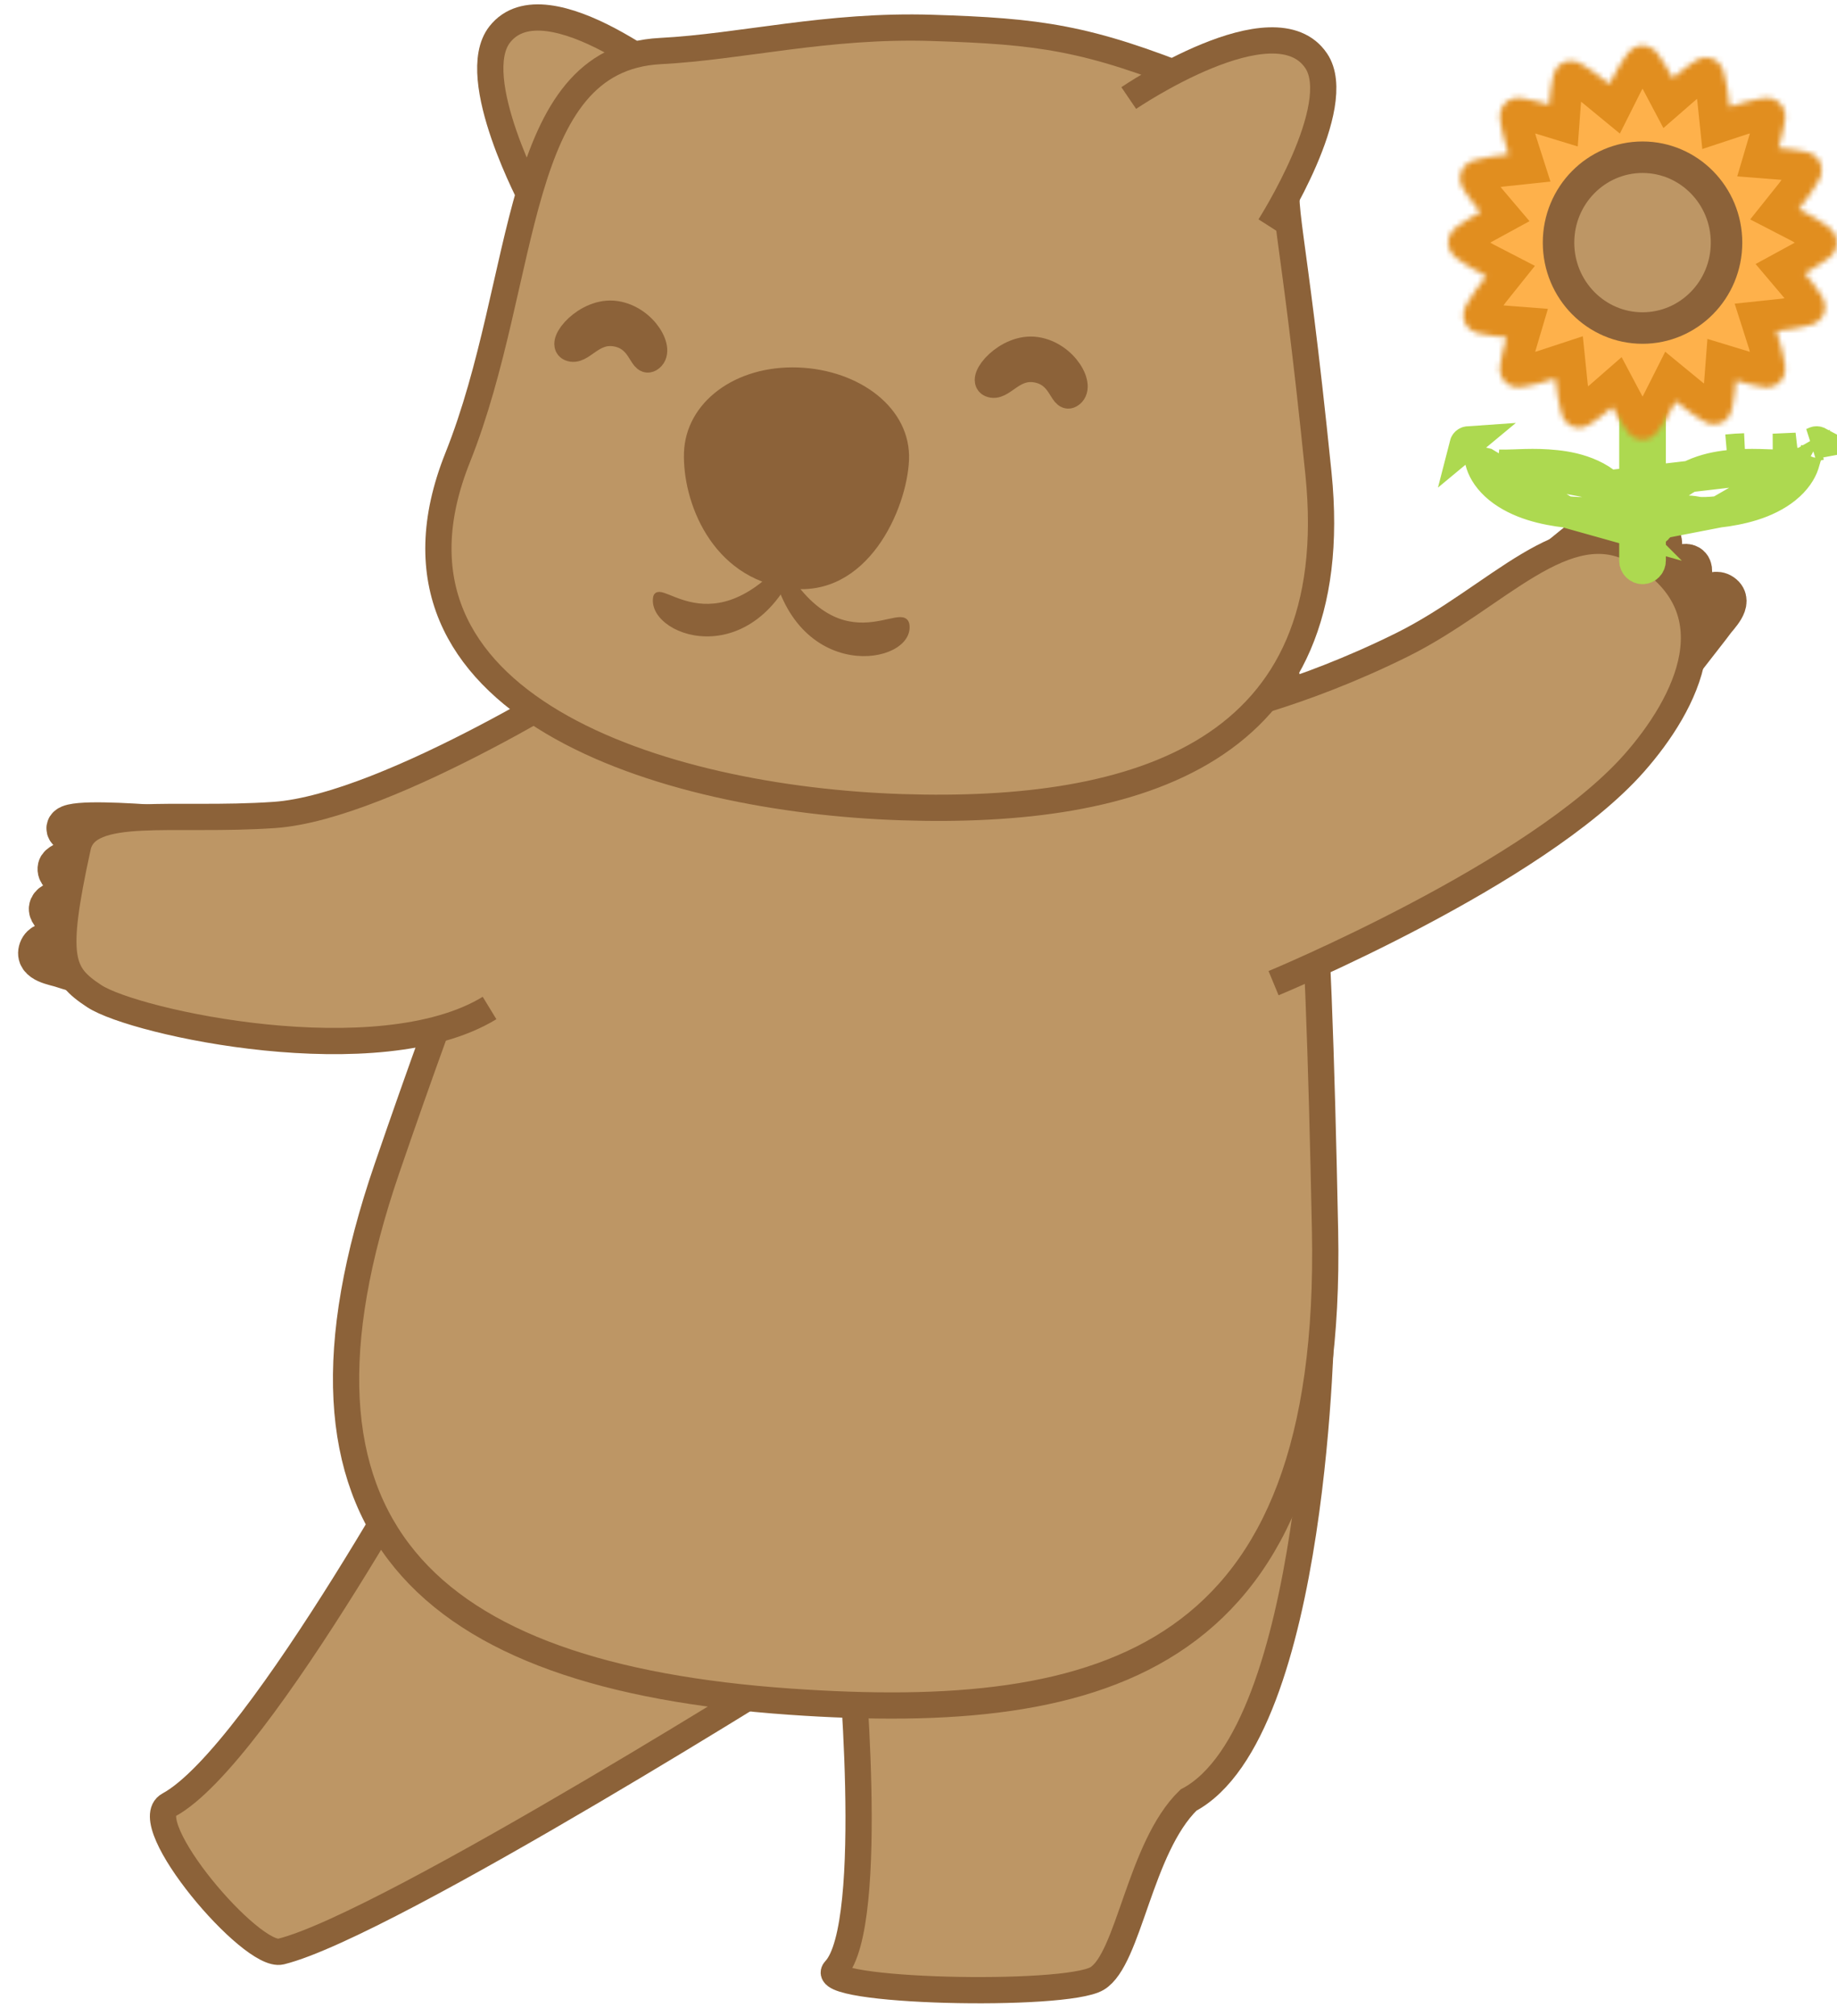 <svg width="350" height="384" viewBox="0 0 350 384" fill="none" xmlns="http://www.w3.org/2000/svg">
<path d="M251.773 250.538C251.773 250.538 250.923 329.896 226.438 342.893C217.098 351.964 215.127 373.215 209.029 376.879C202.931 380.542 155.103 379.457 159.092 375.253C167.202 366.702 161.859 311.822 161.859 311.822L154.027 289.358L251.773 250.538Z" fill="#BD9665"/>
<path d="M251.773 250.538C251.773 250.538 250.923 329.896 226.438 342.893C217.098 351.964 215.127 373.215 209.029 376.879C202.931 380.542 155.103 379.457 159.092 375.253C167.202 366.702 161.859 311.822 161.859 311.822L154.027 289.358L251.773 250.538Z" stroke="#8C6239" stroke-width="5" stroke-miterlimit="10"/>
<path d="M86.283 266.453C86.283 266.453 49.568 334.401 32.165 343.818C25.909 347.203 47.909 373.136 53.53 371.744C74.074 366.659 156.385 314.692 156.385 314.692L165.94 292.795L86.283 266.453Z" fill="#BD9665"/>
<path d="M86.283 266.453C86.283 266.453 49.568 334.401 32.165 343.818C25.909 347.203 47.909 373.136 53.53 371.744C74.074 366.659 156.385 314.692 156.385 314.692L165.94 292.795L86.283 266.453Z" stroke="#8C6239" stroke-width="5" stroke-miterlimit="10"/>
<path d="M73.758 222.489C50.262 290.887 80.787 319.261 150.494 324.141C211.095 328.384 254.112 316.363 252.456 234.382C249.718 98.881 243.989 103.516 197.426 100.04C136.846 95.517 124.848 73.765 73.758 222.489Z" fill="#BD9665"/>
<path d="M73.758 222.489C50.262 290.887 80.786 319.261 150.494 324.141C211.095 328.384 254.112 316.363 252.456 234.382C249.718 98.881 243.989 103.516 197.426 100.04C136.846 95.517 124.848 73.765 73.758 222.489Z" stroke="#8C6239" stroke-width="5" stroke-miterlimit="10"/>
<path d="M286.918 115.067C286.918 115.067 313.427 91.475 310.272 98.656C309.286 100.9 309.852 102.402 310.548 103.023C311.545 103.914 315.182 101.745 316.124 102.597C317.495 103.835 314.511 106.771 316.323 108.173C317.877 109.375 320.461 107.001 321.724 107.747C323.253 108.65 320.572 112.404 322.256 113.946C323.886 115.439 326.033 111.847 328.063 113.25C330.091 114.654 327.212 117.244 326.39 118.43C325.669 119.472 314.413 133.612 311.96 137.472C309.506 141.332 286.918 115.067 286.918 115.067Z" fill="#8C6239"/>
<path d="M286.918 115.067C286.918 115.067 313.427 91.475 310.272 98.656C309.286 100.9 309.852 102.402 310.548 103.023C311.545 103.914 315.182 101.745 316.124 102.597C317.495 103.835 314.511 106.771 316.323 108.173C317.877 109.375 320.461 107.001 321.724 107.747C323.253 108.65 320.572 112.404 322.256 113.946C323.886 115.439 326.033 111.847 328.063 113.25C330.091 114.654 327.212 117.244 326.39 118.43C325.669 119.472 314.413 133.612 311.96 137.472C309.506 141.332 286.918 115.067 286.918 115.067Z" stroke="#8C6239" stroke-width="8" stroke-miterlimit="10"/>
<path d="M231.55 135.766C231.55 135.766 247.357 132.626 267.139 122.817C285.276 113.823 298.317 97.253 311.894 105.03C330.807 115.863 321.279 134.144 311.313 145.409C292.594 166.569 242.65 187.281 242.65 187.281" fill="#BD9665"/>
<path d="M231.55 135.766C231.55 135.766 247.357 132.626 267.139 122.817C285.276 113.823 298.317 97.253 311.894 105.03C330.807 115.863 321.279 134.144 311.313 145.409C292.594 166.569 242.65 187.281 242.65 187.281" stroke="#8C6239" stroke-width="5" stroke-miterlimit="10"/>
<path d="M42.17 158.459C42.17 158.459 6.991 154.659 13.691 158.678C15.785 159.934 16.186 161.489 15.976 162.4C15.674 163.708 11.462 164.057 11.182 165.301C10.776 167.11 14.896 167.766 14.224 169.965C13.609 171.975 10.236 171.287 9.574 172.764C8.846 174.391 13.19 175.891 12.704 178.13C12.231 180.297 8.415 178.618 7.567 180.945C6.719 183.272 10.557 183.707 11.907 184.195C13.095 184.625 30.401 189.601 34.62 191.32C38.84 193.039 42.17 158.459 42.17 158.459Z" fill="#8C6239"/>
<path d="M42.17 158.459C42.17 158.459 6.991 154.659 13.691 158.678C15.785 159.934 16.186 161.489 15.976 162.4C15.674 163.708 11.462 164.057 11.182 165.301C10.776 167.11 14.896 167.766 14.224 169.965C13.609 171.975 10.236 171.287 9.574 172.764C8.846 174.391 13.19 175.891 12.704 178.13C12.231 180.297 8.415 178.618 7.567 180.945C6.719 183.272 10.557 183.707 11.907 184.195C13.095 184.625 30.401 189.601 34.62 191.32C38.84 193.039 42.17 158.459 42.17 158.459Z" stroke="#8C6239" stroke-width="8" stroke-miterlimit="10"/>
<path d="M116.263 126.689C116.263 126.689 74.279 153.722 52.288 155.238C32.832 156.579 16.607 153.212 14.829 161.329C10.154 182.677 11.56 185.536 17.965 189.753C25.665 194.821 72.155 204.9 93.274 192.011" fill="#BD9665"/>
<path d="M116.263 126.689C116.263 126.689 74.279 153.722 52.288 155.238C32.832 156.579 16.607 153.212 14.829 161.329C10.154 182.677 11.56 185.536 17.965 189.753C25.665 194.821 72.155 204.9 93.274 192.011" stroke="#8C6239" stroke-width="5" stroke-miterlimit="10"/>
<path d="M211.628 77.514C212.462 80.981 218.199 82.548 224.443 81.015C230.686 79.482 235.071 75.429 234.236 71.963C233.402 68.496 227.664 66.929 221.421 68.462C215.178 69.995 210.793 74.048 211.628 77.514Z" fill="#D27B61"/>
<path d="M97.434 71.726C96.855 75.253 101.521 78.921 107.857 79.92C114.192 80.918 119.798 78.868 120.377 75.342C120.956 71.816 116.289 68.147 109.954 67.149C103.618 66.15 98.013 68.199 97.434 71.726Z" fill="#D27B61"/>
<path d="M101.629 38.603C101.629 38.603 88.78 14.746 95.216 6.557C104.064 -4.7 130.239 17.107 130.239 17.107" fill="#BD9665"/>
<path d="M101.629 38.603C101.629 38.603 88.78 14.746 95.216 6.557C104.064 -4.7 130.239 17.107 130.239 17.107" stroke="#8C6239" stroke-width="5" stroke-miterlimit="10"/>
<path d="M87.184 87.199C68.352 134.332 126.142 152.271 171.831 153.759C216.712 155.22 256.613 143.429 251.204 90.215C246.104 40.038 243.982 40.511 245.566 31.335C247.336 21.081 235.441 18.584 228.361 15.715C207.119 7.109 197.945 5.954 177.6 5.311C157.509 4.676 141.449 8.912 125.806 9.725C97.463 11.198 100.829 53.047 87.184 87.199Z" fill="#BD9665"/>
<path d="M87.184 87.199C68.352 134.332 126.142 152.271 171.831 153.759C216.712 155.22 256.613 143.429 251.204 90.215C246.104 40.038 243.982 40.511 245.566 31.335C247.336 21.081 235.441 18.584 228.361 15.715C207.119 7.109 197.945 5.954 177.6 5.311C157.509 4.676 141.449 8.912 125.806 9.725C97.463 11.198 100.829 53.047 87.184 87.199Z" stroke="#8C6239" stroke-width="5" stroke-miterlimit="10"/>
<path d="M241.883 43.127C241.883 43.127 256.551 20.166 250.767 11.579C242.815 -0.226 215.057 18.674 215.057 18.674" fill="#BD9665"/>
<path d="M241.883 43.127C241.883 43.127 256.551 20.166 250.767 11.579C242.815 -0.226 215.057 18.674 215.057 18.674" stroke="#8C6239" stroke-width="5" stroke-miterlimit="10"/>
<path d="M172.806 119.577C172.624 126.526 150.055 129.566 147.047 104.402C159.334 129.451 172.966 113.461 172.806 119.577Z" fill="#8C6239"/>
<path d="M172.806 119.577C172.624 126.526 150.055 129.566 147.047 104.402C159.334 129.451 172.966 113.461 172.806 119.577Z" stroke="#8C6239" stroke-miterlimit="10"/>
<path d="M124.923 113.884C123.852 120.983 145.259 128.541 152.971 103.107C136.776 125.387 125.493 110.108 124.923 113.884Z" fill="#8C6239"/>
<path d="M124.923 113.884C123.852 120.983 145.259 128.541 152.971 103.107C136.776 125.387 125.493 110.108 124.923 113.884Z" stroke="#8C6239" stroke-miterlimit="10"/>
<path d="M173.19 87.678C173.633 77.746 163.751 70.435 152.074 70.002C140.06 69.557 130.634 76.647 130.317 86.236C130.017 95.349 135.422 110.126 150.362 112.076C165.302 114.027 172.774 97.014 173.19 87.678Z" fill="#8C6239"/>
<path d="M203.89 75.234C202.296 76.124 202.312 71.087 197.259 70.345C192.802 69.69 190.865 74.093 188.707 73.167C186.549 72.24 191.832 65.861 197.4 66.679C202.968 67.497 206.427 73.815 203.89 75.234Z" fill="#BD9665"/>
<path d="M203.89 75.234C202.296 76.124 202.312 71.087 197.259 70.345C192.802 69.69 190.865 74.093 188.707 73.167C186.549 72.24 191.832 65.861 197.4 66.679C202.968 67.497 206.427 73.815 203.89 75.234Z" stroke="#8C6239" stroke-width="5" stroke-miterlimit="10"/>
<path d="M123.786 68.373C122.191 69.264 122.208 64.227 117.155 63.484C112.697 62.829 110.761 67.233 108.603 66.306C106.445 65.379 111.728 59 117.296 59.818C122.864 60.636 126.322 66.955 123.786 68.373Z" fill="#BD9665"/>
<path d="M123.786 68.373C122.191 69.264 122.208 64.227 117.155 63.484C112.697 62.829 110.761 67.233 108.603 66.306C106.445 65.379 111.728 59 117.296 59.818C122.864 60.636 126.322 66.955 123.786 68.373Z" stroke="#8C6239" stroke-width="5" stroke-miterlimit="10"/>
<path d="M310.223 100.841L311.504 101.656V103.303V106.769C311.504 107.64 312.19 108.275 312.949 108.275C313.708 108.275 314.394 107.64 314.394 106.769V103.168V101.794L315.434 100.896C315.435 100.895 315.437 100.893 315.439 100.892L315.492 100.841L315.493 100.841L315.494 100.84L315.495 100.839L315.495 100.838L315.496 100.838L315.496 100.838L315.498 100.836L315.502 100.832C315.512 100.822 315.53 100.804 315.556 100.779C315.607 100.729 315.685 100.65 315.784 100.547L315.795 100.536L315.806 100.525L315.84 100.49C316.076 100.249 316.472 99.846 316.959 99.423C317.483 98.963 318.203 98.411 319.056 98.006C319.96 97.573 321.002 97.323 322.082 97.411C322.489 97.441 322.845 97.506 323.066 97.547L323.1 97.553C323.336 97.596 323.442 97.616 323.56 97.629L323.577 97.631L323.593 97.633C323.889 97.669 324.344 97.689 325.04 97.668C325.732 97.645 326.572 97.59 327.513 97.489L310.223 100.841ZM310.223 100.841L310.22 100.838L310.22 100.838L310.219 100.837L310.218 100.836L310.218 100.835L310.217 100.835L310.217 100.835L310.217 100.835L310.217 100.835M310.223 100.841L310.217 100.835M310.217 100.835L310.211 100.829C310.207 100.825 310.202 100.821 310.197 100.815C310.186 100.805 310.173 100.792 310.157 100.776C310.106 100.726 310.027 100.647 309.928 100.544L309.918 100.534L309.909 100.524L309.877 100.493C309.641 100.252 309.246 99.851 308.761 99.428C308.235 98.965 307.518 98.416 306.675 98.011C305.791 97.584 304.746 97.313 303.645 97.402C303.229 97.431 302.87 97.498 302.644 97.541C302.619 97.546 302.594 97.55 302.572 97.554C302.358 97.595 302.263 97.613 302.155 97.626L302.139 97.627L302.123 97.629C301.843 97.665 301.404 97.687 300.722 97.666C300.041 97.644 299.212 97.589 298.278 97.488L310.217 100.835ZM306.486 92.563L311.504 97.208V90.343V71.262C311.504 70.39 312.19 69.755 312.949 69.755C313.708 69.755 314.394 70.39 314.394 71.262V90.225V96.773L319.353 92.498C320.337 91.649 321.443 90.985 322.561 90.473C323.722 89.942 324.88 89.57 326.03 89.29C327.172 89.016 328.283 88.843 329.358 88.729L329.37 88.728C330.445 88.61 331.483 88.553 332.474 88.523C333.398 88.499 334.322 88.499 335.245 88.525L335.254 88.525C336.087 88.546 336.92 88.573 337.753 88.608L337.761 88.608L337.769 88.608C338.585 88.638 339.409 88.656 340.239 88.63L306.486 92.563ZM306.486 92.563C305.495 91.689 304.37 91.005 303.228 90.479C302.071 89.945 300.916 89.573 299.771 89.291C298.632 89.017 297.527 88.843 296.458 88.73L296.445 88.728L296.445 88.728C295.376 88.611 294.344 88.553 293.359 88.523C292.443 88.498 291.526 88.499 290.61 88.524L290.598 88.524C289.711 88.546 288.901 88.575 288.119 88.607L288.11 88.607L288.101 88.608C287.295 88.636 286.472 88.655 285.643 88.628C285.642 88.628 285.642 88.628 285.641 88.628L306.486 92.563ZM279.791 84.824C279.789 84.824 279.787 84.823 279.785 84.823M279.791 84.824L279.785 84.823M279.791 84.824L279.785 84.823M279.791 84.824L279.785 84.823M279.293 84.429L279.777 84.813L279.293 84.429ZM279.293 84.429C279.239 84.497 279.199 84.577 279.177 84.662L279.741 84.194C279.654 84.2 279.57 84.223 279.493 84.264C279.416 84.304 279.348 84.36 279.293 84.429ZM345.902 84.232L346.12 84.807L346.12 84.808L346.121 84.811L346.124 84.818L346.124 84.818L345.902 84.232ZM345.902 84.232C345.902 84.232 345.714 84.304 345.389 84.453L346.405 84.263C346.328 84.222 346.243 84.199 346.157 84.194C346.07 84.188 345.983 84.202 345.902 84.232ZM346.113 84.821C346.111 84.821 346.109 84.822 346.107 84.822L346.113 84.821ZM346.113 84.821C346.115 84.82 346.117 84.82 346.119 84.819L346.113 84.821ZM343.663 88.178C343.376 88.247 343.087 88.309 342.796 88.363L342.796 88.363C341.956 88.519 341.096 88.603 340.241 88.63L343.663 88.178ZM343.663 88.178C343.64 88.256 343.615 88.337 343.587 88.42C343.367 89.085 342.99 89.862 342.432 90.641L342.428 90.647C341.866 91.434 341.115 92.234 340.235 92.945L340.232 92.947C339.344 93.666 338.322 94.311 337.259 94.84L337.249 94.845L337.239 94.85C336.174 95.39 335.048 95.826 333.911 96.185C332.777 96.541 331.655 96.81 330.564 97.023L330.56 97.024C330.01 97.132 329.488 97.222 328.984 97.297L328.974 97.299C328.469 97.375 327.976 97.439 327.513 97.489L343.663 88.178ZM315.502 100.839L315.501 100.84C315.503 100.838 315.504 100.837 315.502 100.839ZM282.222 88.172C282.51 88.242 282.8 88.305 283.092 88.359L298.277 97.488C297.817 97.438 297.327 97.374 296.824 97.298L296.819 97.297C296.294 97.218 295.772 97.127 295.251 97.023L295.244 97.022C294.157 96.809 293.041 96.539 291.911 96.182C290.779 95.823 289.657 95.386 288.596 94.845L288.588 94.841L288.579 94.836C287.517 94.303 286.501 93.658 285.619 92.939L285.619 92.939C284.741 92.224 283.996 91.424 283.441 90.639L283.437 90.633C282.885 89.855 282.514 89.08 282.297 88.418C282.27 88.334 282.245 88.252 282.222 88.172ZM332.39 85.525C331.344 85.556 330.222 85.617 329.044 85.746L332.39 85.525ZM340.145 85.631C339.417 85.654 338.672 85.639 337.877 85.61L342.246 85.414C341.578 85.538 340.871 85.609 340.145 85.631ZM346.124 84.818L346.721 84.661C346.507 84.718 346.308 84.77 346.124 84.818Z" fill="#CCEE85" stroke="#ADD950" stroke-width="6"/>
<mask id="path-33-inside-1_136_98" fill="white">
<path d="M348.758 43.557C348.758 43.557 348.479 43.325 347.954 42.95C347.638 42.719 347.316 42.497 346.988 42.284C346.559 41.995 346.123 41.716 345.681 41.449C344.849 40.942 343.865 40.385 342.751 39.814C343.54 38.833 344.218 37.919 344.775 37.114C345.073 36.688 345.36 36.254 345.636 35.813C345.85 35.483 346.055 35.148 346.253 34.807C346.582 34.248 346.744 33.921 346.744 33.921C346.839 33.727 346.926 33.505 346.984 33.289C347.483 31.457 346.422 29.563 344.616 29.057C344.616 29.057 344.267 28.96 343.637 28.832C343.256 28.752 342.873 28.681 342.488 28.621C341.98 28.533 341.471 28.458 340.959 28.395C340.325 28.316 339.62 28.244 338.858 28.185C339.061 27.502 339.249 26.814 339.42 26.122C339.546 25.615 339.66 25.106 339.762 24.594C339.844 24.208 339.917 23.82 339.981 23.43C340.09 22.789 340.125 22.424 340.125 22.424C340.145 22.209 340.147 21.97 340.125 21.747C339.941 19.856 338.28 18.474 336.415 18.662C336.415 18.662 336.055 18.698 335.422 18.808C335.038 18.872 334.655 18.946 334.275 19.03C333.827 19.122 333.321 19.235 332.768 19.377C331.826 19.615 330.742 19.927 329.556 20.322C329.43 19.063 329.272 17.931 329.105 16.962C329.008 16.392 328.905 15.877 328.806 15.425C328.727 15.038 328.639 14.653 328.541 14.271C328.384 13.64 328.27 13.292 328.27 13.292C328.199 13.078 328.108 12.871 327.999 12.673C327.074 11.021 325.003 10.441 323.374 11.379C323.374 11.379 323.059 11.56 322.525 11.922C322.199 12.138 321.879 12.363 321.565 12.597C321.145 12.899 320.732 13.211 320.327 13.533C319.772 13.973 319.228 14.425 318.694 14.891C318.362 14.262 318.014 13.641 317.653 13.029C317.389 12.58 317.114 12.138 316.829 11.704C316.618 11.371 316.399 11.045 316.172 10.724C315.802 10.192 315.573 9.908 315.573 9.908C315.43 9.734 315.272 9.574 315.101 9.43C313.652 8.225 311.514 8.439 310.325 9.908C310.325 9.908 310.096 10.192 309.726 10.724C309.499 11.045 309.28 11.371 309.069 11.704C308.784 12.138 308.509 12.58 308.245 13.029C307.745 13.873 307.196 14.872 306.632 16.003C305.664 15.202 304.763 14.514 303.969 13.948C303.548 13.647 303.121 13.356 302.686 13.076C302.361 12.858 302.031 12.65 301.695 12.45C301.144 12.116 300.821 11.951 300.821 11.951C300.621 11.85 300.411 11.768 300.195 11.706C298.389 11.202 296.522 12.278 296.025 14.109C296.025 14.109 295.929 14.463 295.804 15.101C295.74 15.421 295.663 15.814 295.596 16.266C295.51 16.781 295.436 17.297 295.374 17.816C295.288 18.526 295.219 19.237 295.167 19.95C294.492 19.743 293.813 19.552 293.129 19.378C292.629 19.25 292.127 19.135 291.622 19.032C291.242 18.947 290.86 18.873 290.476 18.809C289.843 18.698 289.483 18.662 289.483 18.662C289.26 18.64 289.035 18.64 288.812 18.662C286.948 18.849 285.587 20.534 285.773 22.424C285.773 22.424 285.809 22.789 285.918 23.43C285.972 23.752 286.04 24.147 286.138 24.593C286.228 25.047 286.34 25.56 286.48 26.12C286.715 27.076 287.024 28.177 287.414 29.381C286.17 29.509 285.053 29.669 284.096 29.838C283.534 29.936 283.026 30.041 282.58 30.141C282.138 30.231 281.755 30.329 281.443 30.409C280.821 30.568 280.477 30.683 280.477 30.683C280.265 30.755 280.059 30.848 279.864 30.959C278.235 31.897 277.665 33.996 278.591 35.648C278.591 35.648 278.769 35.967 279.126 36.508C279.34 36.838 279.562 37.162 279.792 37.48C280.089 37.907 280.397 38.325 280.715 38.736C281.109 39.248 281.558 39.805 282.058 40.393C281.436 40.731 280.822 41.083 280.217 41.451C279.775 41.718 279.339 41.996 278.91 42.285C278.583 42.498 278.261 42.72 277.944 42.95C277.42 43.325 277.14 43.557 277.14 43.557C276.967 43.703 276.809 43.864 276.665 44.039C275.479 45.508 275.691 47.675 277.14 48.878C277.14 48.878 277.42 49.111 277.944 49.486C278.207 49.674 278.53 49.905 278.91 50.151C279.339 50.44 279.775 50.718 280.217 50.985C281.05 51.492 282.037 52.049 283.152 52.621C282.362 53.603 281.683 54.517 281.124 55.324C280.827 55.75 280.54 56.184 280.263 56.624C280.049 56.954 279.844 57.289 279.646 57.63C279.317 58.188 279.154 58.516 279.154 58.516C279.055 58.719 278.974 58.932 278.913 59.151C278.416 60.982 279.477 62.875 281.283 63.379C281.283 63.379 281.632 63.476 282.261 63.603C282.576 63.668 282.964 63.746 283.41 63.814C283.86 63.892 284.373 63.97 284.939 64.039C285.638 64.126 286.34 64.196 287.043 64.249C286.839 64.933 286.651 65.622 286.48 66.316C286.353 66.822 286.239 67.331 286.137 67.843C286.054 68.229 285.981 68.616 285.918 69.006C285.809 69.647 285.773 70.012 285.773 70.012C285.752 70.238 285.752 70.466 285.773 70.692C285.958 72.582 287.619 73.962 289.483 73.775C289.483 73.775 289.843 73.738 290.476 73.627C290.793 73.573 291.182 73.504 291.622 73.405C292.07 73.313 292.576 73.2 293.129 73.058C294.072 72.819 295.157 72.506 296.345 72.111C296.47 73.371 296.628 74.505 296.795 75.476C296.882 75.99 296.982 76.503 297.094 77.012C297.183 77.46 297.279 77.849 297.358 78.165C297.515 78.796 297.628 79.145 297.628 79.145C297.7 79.36 297.791 79.568 297.9 79.767C298.826 81.418 300.896 81.996 302.525 81.057C302.525 81.057 302.839 80.876 303.373 80.515C303.698 80.298 304.018 80.073 304.332 79.84C304.752 79.538 305.165 79.225 305.57 78.903C306.126 78.462 306.671 78.009 307.205 77.542C307.538 78.172 307.885 78.794 308.247 79.408C308.511 79.856 308.786 80.298 309.071 80.733C309.281 81.065 309.499 81.392 309.726 81.712C310.096 82.244 310.325 82.528 310.325 82.528C310.468 82.703 310.627 82.864 310.8 83.009C312.249 84.212 314.386 83.997 315.573 82.528C315.573 82.528 315.802 82.244 316.172 81.712C316.398 81.392 316.617 81.065 316.827 80.733C317.112 80.298 317.387 79.856 317.651 79.408C318.15 78.564 318.699 77.564 319.263 76.435C320.231 77.236 321.132 77.923 321.927 78.489C322.348 78.791 322.776 79.082 323.211 79.362C323.536 79.579 323.867 79.787 324.203 79.987C324.754 80.321 325.077 80.486 325.077 80.486C325.268 80.582 325.487 80.669 325.7 80.729C327.506 81.234 329.375 80.159 329.873 78.327C329.873 78.327 329.969 77.974 330.095 77.335C330.159 77.016 330.236 76.622 330.303 76.17C330.38 75.713 330.458 75.193 330.526 74.62C330.604 73.977 330.675 73.262 330.733 72.489C331.407 72.695 332.085 72.885 332.768 73.059C333.32 73.201 333.827 73.314 334.274 73.405C334.715 73.504 335.104 73.573 335.422 73.627C336.054 73.738 336.415 73.774 336.415 73.774C336.627 73.794 336.862 73.796 337.082 73.774C338.947 73.587 340.309 71.903 340.125 70.012C340.125 70.012 340.089 69.647 339.98 69.005C339.917 68.615 339.844 68.227 339.761 67.842C339.66 67.33 339.546 66.82 339.419 66.314C339.185 65.359 338.876 64.26 338.488 63.057C339.729 62.929 340.846 62.769 341.802 62.599C342.364 62.502 342.872 62.397 343.318 62.296C343.76 62.205 344.143 62.108 344.455 62.027C345.078 61.868 345.421 61.753 345.421 61.753C345.632 61.681 345.837 61.589 346.031 61.478C347.661 60.541 348.232 58.441 347.307 56.788C347.307 56.788 347.129 56.469 346.772 55.928C346.559 55.597 346.337 55.273 346.107 54.954C345.809 54.528 345.501 54.109 345.183 53.698C344.75 53.136 344.303 52.584 343.844 52.043C344.464 51.706 345.076 51.354 345.68 50.987C346.123 50.719 346.558 50.441 346.987 50.152C347.315 49.938 347.637 49.716 347.953 49.486C348.478 49.111 348.758 48.878 348.758 48.878C348.929 48.734 349.087 48.573 349.23 48.399C350.419 46.93 350.208 44.762 348.758 43.557Z"/>
</mask>
<path d="M348.758 43.557C348.758 43.557 348.479 43.325 347.954 42.95C347.638 42.719 347.316 42.497 346.988 42.284C346.559 41.995 346.123 41.716 345.681 41.449C344.849 40.942 343.865 40.385 342.751 39.814C343.54 38.833 344.218 37.919 344.775 37.114C345.073 36.688 345.36 36.254 345.636 35.813C345.85 35.483 346.055 35.148 346.253 34.807C346.582 34.248 346.744 33.921 346.744 33.921C346.839 33.727 346.926 33.505 346.984 33.289C347.483 31.457 346.422 29.563 344.616 29.057C344.616 29.057 344.267 28.96 343.637 28.832C343.256 28.752 342.873 28.681 342.488 28.621C341.98 28.533 341.471 28.458 340.959 28.395C340.325 28.316 339.62 28.244 338.858 28.185C339.061 27.502 339.249 26.814 339.42 26.122C339.546 25.615 339.66 25.106 339.762 24.594C339.844 24.208 339.917 23.82 339.981 23.43C340.09 22.789 340.125 22.424 340.125 22.424C340.145 22.209 340.147 21.97 340.125 21.747C339.941 19.856 338.28 18.474 336.415 18.662C336.415 18.662 336.055 18.698 335.422 18.808C335.038 18.872 334.655 18.946 334.275 19.03C333.827 19.122 333.321 19.235 332.768 19.377C331.826 19.615 330.742 19.927 329.556 20.322C329.43 19.063 329.272 17.931 329.105 16.962C329.008 16.392 328.905 15.877 328.806 15.425C328.727 15.038 328.639 14.653 328.541 14.271C328.384 13.64 328.27 13.292 328.27 13.292C328.199 13.078 328.108 12.871 327.999 12.673C327.074 11.021 325.003 10.441 323.374 11.379C323.374 11.379 323.059 11.56 322.525 11.922C322.199 12.138 321.879 12.363 321.565 12.597C321.145 12.899 320.732 13.211 320.327 13.533C319.772 13.973 319.228 14.425 318.694 14.891C318.362 14.262 318.014 13.641 317.653 13.029C317.389 12.58 317.114 12.138 316.829 11.704C316.618 11.371 316.399 11.045 316.172 10.724C315.802 10.192 315.573 9.908 315.573 9.908C315.43 9.734 315.272 9.574 315.101 9.43C313.652 8.225 311.514 8.439 310.325 9.908C310.325 9.908 310.096 10.192 309.726 10.724C309.499 11.045 309.28 11.371 309.069 11.704C308.784 12.138 308.509 12.58 308.245 13.029C307.745 13.873 307.196 14.872 306.632 16.003C305.664 15.202 304.763 14.514 303.969 13.948C303.548 13.647 303.121 13.356 302.686 13.076C302.361 12.858 302.031 12.65 301.695 12.45C301.144 12.116 300.821 11.951 300.821 11.951C300.621 11.85 300.411 11.768 300.195 11.706C298.389 11.202 296.522 12.278 296.025 14.109C296.025 14.109 295.929 14.463 295.804 15.101C295.74 15.421 295.663 15.814 295.596 16.266C295.51 16.781 295.436 17.297 295.374 17.816C295.288 18.526 295.219 19.237 295.167 19.95C294.492 19.743 293.813 19.552 293.129 19.378C292.629 19.25 292.127 19.135 291.622 19.032C291.242 18.947 290.86 18.873 290.476 18.809C289.843 18.698 289.483 18.662 289.483 18.662C289.26 18.64 289.035 18.64 288.812 18.662C286.948 18.849 285.587 20.534 285.773 22.424C285.773 22.424 285.809 22.789 285.918 23.43C285.972 23.752 286.04 24.147 286.138 24.593C286.228 25.047 286.34 25.56 286.48 26.12C286.715 27.076 287.024 28.177 287.414 29.381C286.17 29.509 285.053 29.669 284.096 29.838C283.534 29.936 283.026 30.041 282.58 30.141C282.138 30.231 281.755 30.329 281.443 30.409C280.821 30.568 280.477 30.683 280.477 30.683C280.265 30.755 280.059 30.848 279.864 30.959C278.235 31.897 277.665 33.996 278.591 35.648C278.591 35.648 278.769 35.967 279.126 36.508C279.34 36.838 279.562 37.162 279.792 37.48C280.089 37.907 280.397 38.325 280.715 38.736C281.109 39.248 281.558 39.805 282.058 40.393C281.436 40.731 280.822 41.083 280.217 41.451C279.775 41.718 279.339 41.996 278.91 42.285C278.583 42.498 278.261 42.72 277.944 42.95C277.42 43.325 277.14 43.557 277.14 43.557C276.967 43.703 276.809 43.864 276.665 44.039C275.479 45.508 275.691 47.675 277.14 48.878C277.14 48.878 277.42 49.111 277.944 49.486C278.207 49.674 278.53 49.905 278.91 50.151C279.339 50.44 279.775 50.718 280.217 50.985C281.05 51.492 282.037 52.049 283.152 52.621C282.362 53.603 281.683 54.517 281.124 55.324C280.827 55.75 280.54 56.184 280.263 56.624C280.049 56.954 279.844 57.289 279.646 57.63C279.317 58.188 279.154 58.516 279.154 58.516C279.055 58.719 278.974 58.932 278.913 59.151C278.416 60.982 279.477 62.875 281.283 63.379C281.283 63.379 281.632 63.476 282.261 63.603C282.576 63.668 282.964 63.746 283.41 63.814C283.86 63.892 284.373 63.97 284.939 64.039C285.638 64.126 286.34 64.196 287.043 64.249C286.839 64.933 286.651 65.622 286.48 66.316C286.353 66.822 286.239 67.331 286.137 67.843C286.054 68.229 285.981 68.616 285.918 69.006C285.809 69.647 285.773 70.012 285.773 70.012C285.752 70.238 285.752 70.466 285.773 70.692C285.958 72.582 287.619 73.962 289.483 73.775C289.483 73.775 289.843 73.738 290.476 73.627C290.793 73.573 291.182 73.504 291.622 73.405C292.07 73.313 292.576 73.2 293.129 73.058C294.072 72.819 295.157 72.506 296.345 72.111C296.47 73.371 296.628 74.505 296.795 75.476C296.882 75.99 296.982 76.503 297.094 77.012C297.183 77.46 297.279 77.849 297.358 78.165C297.515 78.796 297.628 79.145 297.628 79.145C297.7 79.36 297.791 79.568 297.9 79.767C298.826 81.418 300.896 81.996 302.525 81.057C302.525 81.057 302.839 80.876 303.373 80.515C303.698 80.298 304.018 80.073 304.332 79.84C304.752 79.538 305.165 79.225 305.57 78.903C306.126 78.462 306.671 78.009 307.205 77.542C307.538 78.172 307.885 78.794 308.247 79.408C308.511 79.856 308.786 80.298 309.071 80.733C309.281 81.065 309.499 81.392 309.726 81.712C310.096 82.244 310.325 82.528 310.325 82.528C310.468 82.703 310.627 82.864 310.8 83.009C312.249 84.212 314.386 83.997 315.573 82.528C315.573 82.528 315.802 82.244 316.172 81.712C316.398 81.392 316.617 81.065 316.827 80.733C317.112 80.298 317.387 79.856 317.651 79.408C318.15 78.564 318.699 77.564 319.263 76.435C320.231 77.236 321.132 77.923 321.927 78.489C322.348 78.791 322.776 79.082 323.211 79.362C323.536 79.579 323.867 79.787 324.203 79.987C324.754 80.321 325.077 80.486 325.077 80.486C325.268 80.582 325.487 80.669 325.7 80.729C327.506 81.234 329.375 80.159 329.873 78.327C329.873 78.327 329.969 77.974 330.095 77.335C330.159 77.016 330.236 76.622 330.303 76.17C330.38 75.713 330.458 75.193 330.526 74.62C330.604 73.977 330.675 73.262 330.733 72.489C331.407 72.695 332.085 72.885 332.768 73.059C333.32 73.201 333.827 73.314 334.274 73.405C334.715 73.504 335.104 73.573 335.422 73.627C336.054 73.738 336.415 73.774 336.415 73.774C336.627 73.794 336.862 73.796 337.082 73.774C338.947 73.587 340.309 71.903 340.125 70.012C340.125 70.012 340.089 69.647 339.98 69.005C339.917 68.615 339.844 68.227 339.761 67.842C339.66 67.33 339.546 66.82 339.419 66.314C339.185 65.359 338.876 64.26 338.488 63.057C339.729 62.929 340.846 62.769 341.802 62.599C342.364 62.502 342.872 62.397 343.318 62.296C343.76 62.205 344.143 62.108 344.455 62.027C345.078 61.868 345.421 61.753 345.421 61.753C345.632 61.681 345.837 61.589 346.031 61.478C347.661 60.541 348.232 58.441 347.307 56.788C347.307 56.788 347.129 56.469 346.772 55.928C346.559 55.597 346.337 55.273 346.107 54.954C345.809 54.528 345.501 54.109 345.183 53.698C344.75 53.136 344.303 52.584 343.844 52.043C344.464 51.706 345.076 51.354 345.68 50.987C346.123 50.719 346.558 50.441 346.987 50.152C347.315 49.938 347.637 49.716 347.953 49.486C348.478 49.111 348.758 48.878 348.758 48.878C348.929 48.734 349.087 48.573 349.23 48.399C350.419 46.93 350.208 44.762 348.758 43.557Z" fill="#FEB14B" stroke="#E18E1F" stroke-width="12" mask="url(#path-33-inside-1_136_98)"/>
<path d="M328.952 46.218C328.952 55.243 321.748 62.487 312.949 62.487C304.149 62.487 296.945 55.243 296.945 46.218C296.945 37.194 304.149 29.949 312.949 29.949C321.748 29.949 328.952 37.194 328.952 46.218Z" fill="#BD9665" stroke="#8C6239" stroke-width="6"/>
</svg>
